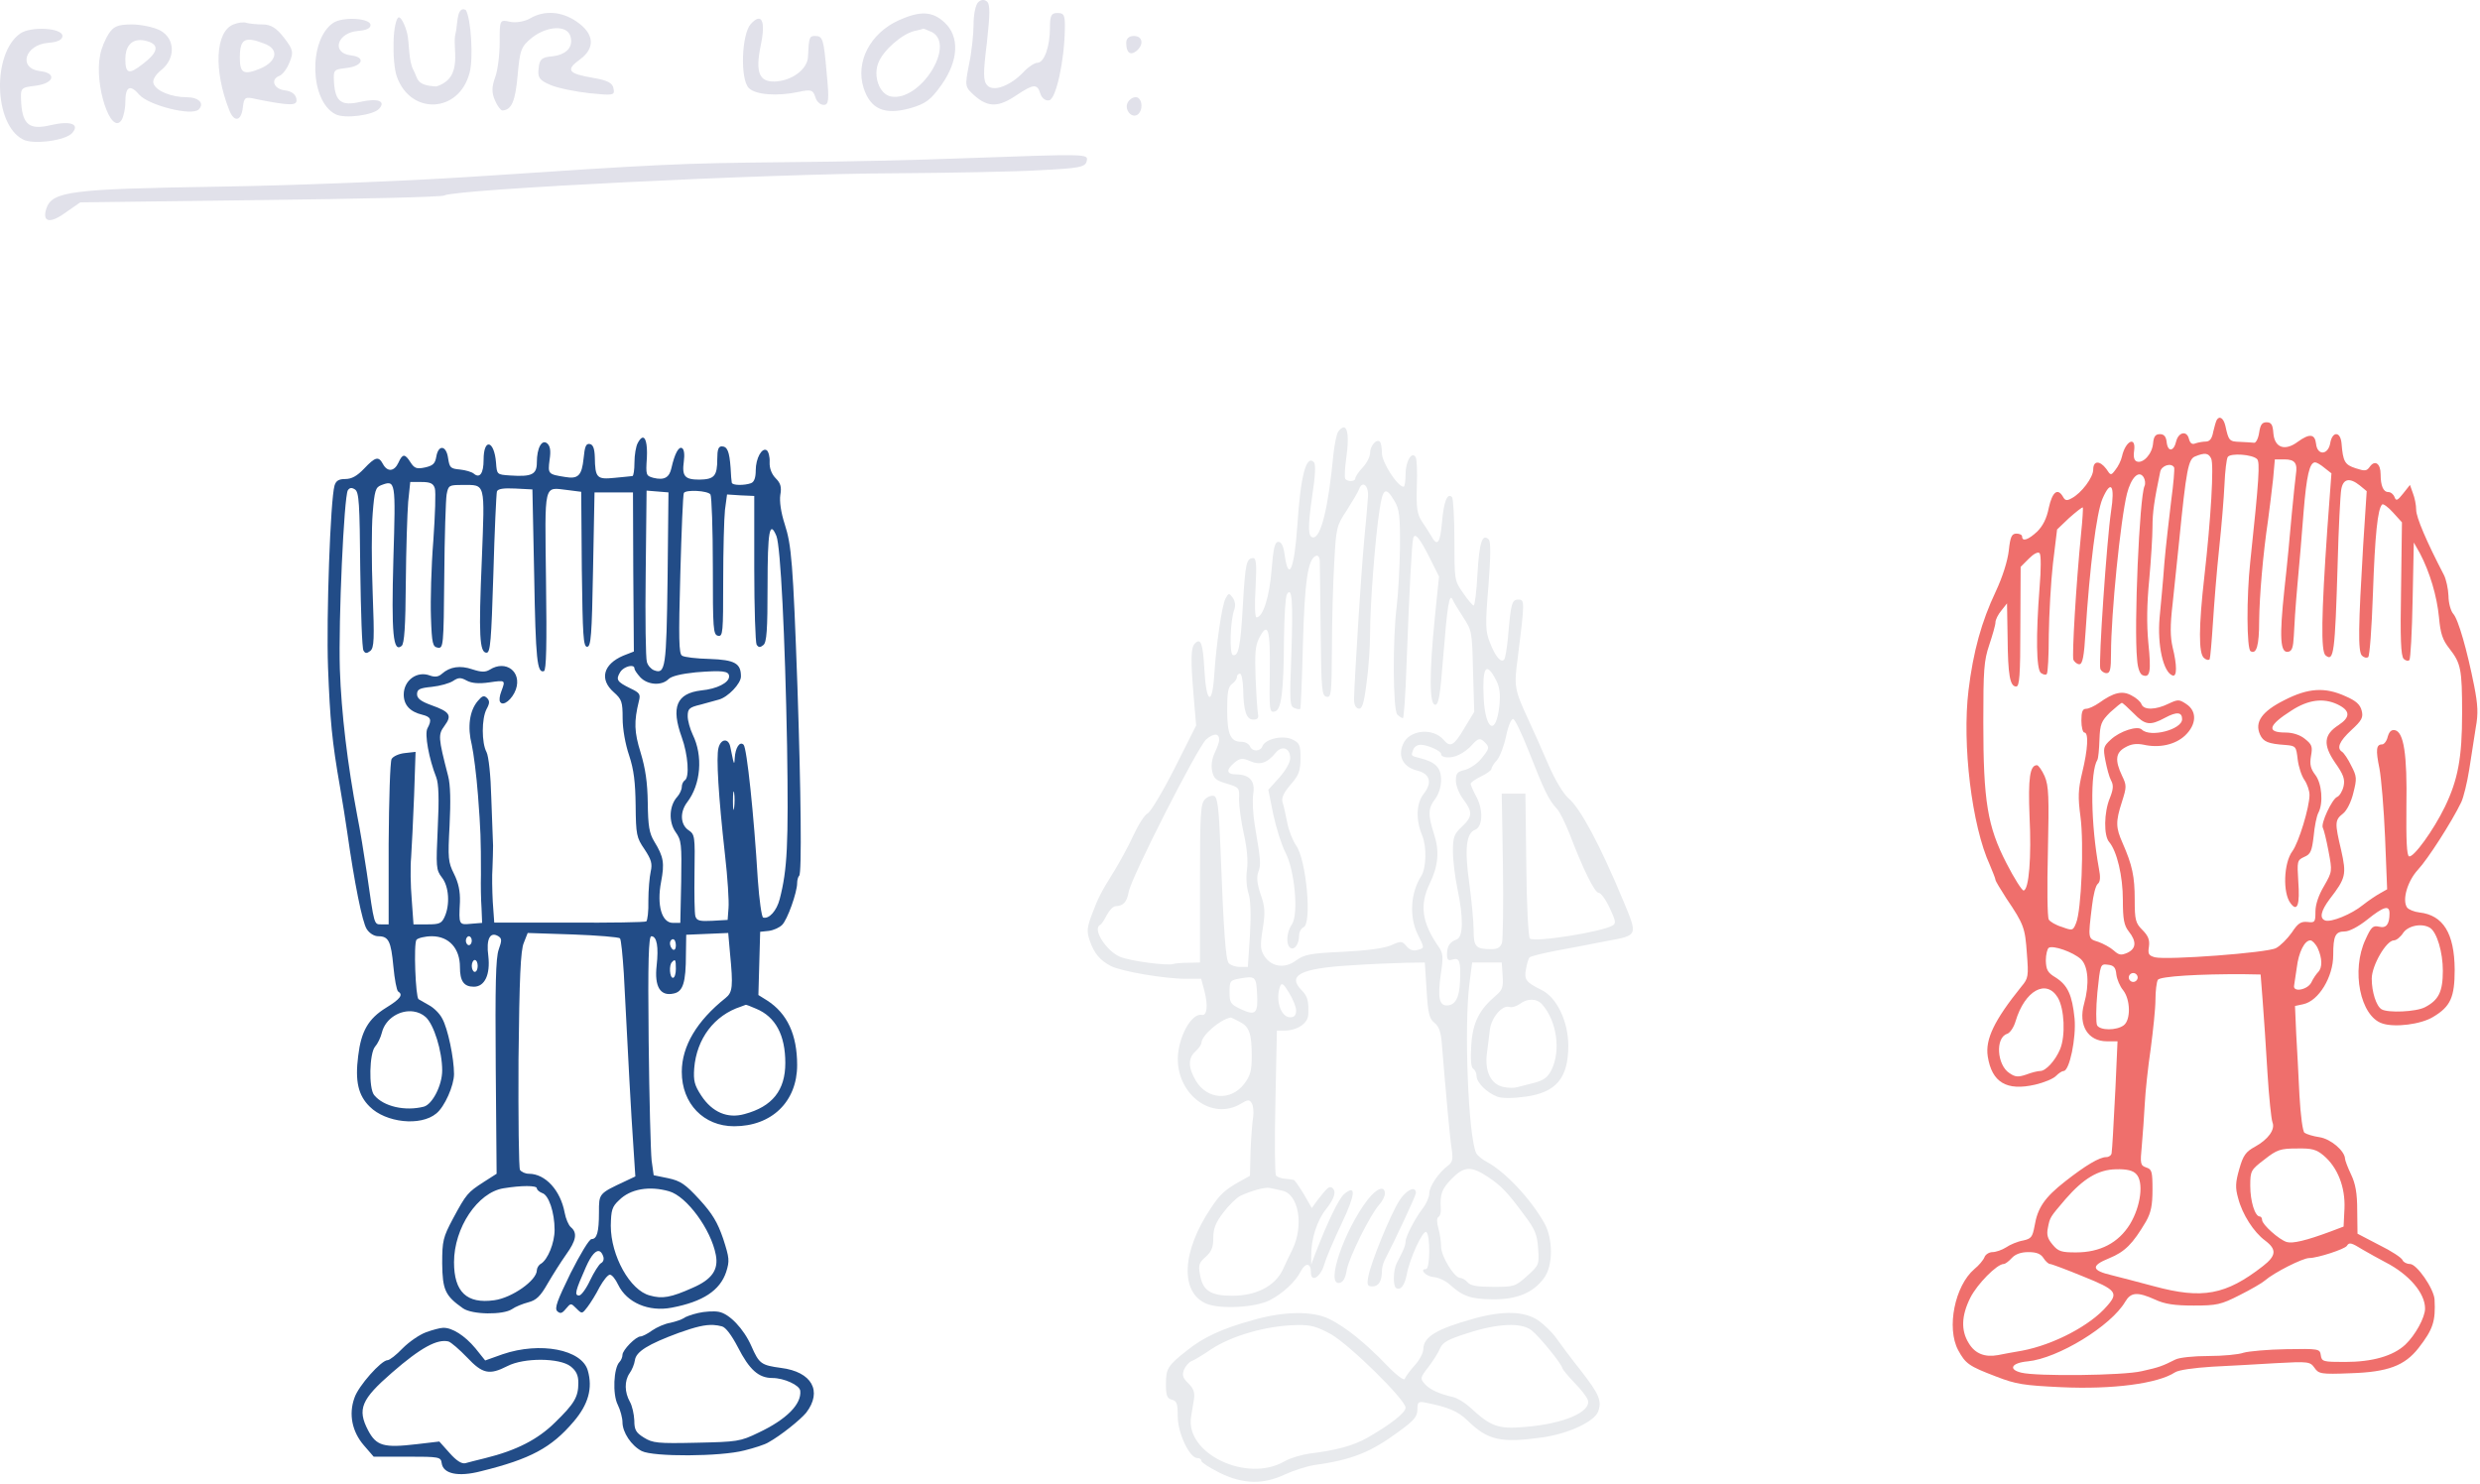 <svg width="969" height="580" xmlns="http://www.w3.org/2000/svg" xmlns:xlink="http://www.w3.org/1999/xlink" overflow="hidden"><defs><clipPath id="clip0"><rect x="141" y="80" width="969" height="580"/></clipPath></defs><g clip-path="url(#clip0)" transform="translate(-141 -80)"><path d="M102.154 377.931C101.806 377.351 101.228 375.263 100.765 373.291 100.302 370.623 99.376 369.463 97.871 369.463 96.713 369.463 94.861 369.115 93.819 368.767 92.545 368.187 91.735 368.767 91.272 370.507 90.462 373.871 87.22 373.175 86.294 369.579 85.368 365.519 83.053 365.287 82.59 369.115 82.358 371.435 81.548 372.363 79.927 372.363 78.191 372.363 77.496 371.435 77.265 368.767 76.917 364.59 73.329 360.762 70.898 361.69 69.856 362.038 69.509 363.546 69.856 365.867 70.666 371.783 66.499 369.811 65.109 363.662 64.762 362.038 63.605 359.718 62.563 358.442 60.826 356.122 60.711 356.122 58.974 358.79 56.427 362.154 53.88 362.038 53.88 358.558 53.88 355.426 49.25 349.277 45.43 347.305 43.578 346.261 42.883 346.377 42.073 347.885 39.989 351.481 37.905 349.857 36.516 343.593 35.706 339.417 34.201 336.516 32.001 334.312 28.528 331.064 26.097 330.252 26.097 332.34 26.097 333.036 25.055 333.5 23.898 333.5 22.046 333.5 21.467 332.34 20.888 326.888 20.425 322.827 18.457 316.563 15.794 310.879 10.238 299.162 6.996 287.445 5.144 272.248 2.597 251.25 6.418 219.348 13.479 204.035 14.637 201.251 15.679 198.698 15.679 198.234 15.679 197.77 17.647 194.522 19.962 190.926 26.792 180.833 27.255 179.441 27.949 169.464 28.644 160.648 28.528 159.72 25.866 156.587 15.216 143.362 11.627 135.938 12.669 129.209 14.29 119.001 20.078 115.636 31.191 118.189 34.664 119.001 38.368 120.509 39.41 121.669 40.452 122.713 41.725 123.525 42.304 123.525 44.619 123.525 47.282 136.518 46.587 144.059 45.661 153.223 43.925 157.051 39.178 160.068 36.053 161.924 35.474 163.084 35.358 166.68 35.358 169 35.937 171.32 36.516 171.669 38.252 172.712 45.893 170.044 49.018 167.26 51.913 164.592 52.491 157.515 50.292 149.743 47.977 141.39 51.797 135.126 59.206 135.126L63.373 135.126 62.563 116.912C61.637 99.279 61.405 94.523 61.058 91.391 60.942 90.579 60.016 89.882 58.974 89.882 56.312 89.882 50.871 86.634 42.883 80.37 34.895 74.105 32.117 70.045 30.959 62.968 30.149 58.676 29.686 57.98 26.445 57.284 24.361 56.936 21.351 55.66 19.846 54.616 18.225 53.572 15.794 52.76 14.521 52.76 13.248 52.76 11.743 51.832 11.395 50.788 10.932 49.628 9.196 47.539 7.459 46.147-0.181 39.651-3.538 23.178 1.092 14.477 3.986 9.141 5.26 8.213 15.91 4.152 23.666 1.136 26.676 0.672 41.378-0.024 61.405-0.952 79.117 1.368 85.831 5.776 87.22 6.705 93.124 7.517 100.302 7.981 106.9 8.329 118.245 8.909 125.422 9.373 138.04 10.069 138.619 9.953 140.356 7.517 141.976 5.196 142.787 4.964 154.479 5.428 168.949 5.892 175.548 8.329 180.989 15.289 186.661 22.598 187.703 25.73 187.24 34.315 186.893 38.607 180.294 48.12 177.632 48.12 176.358 48.12 175.085 48.816 174.737 49.628 174.39 50.556 170.338 53.224 165.592 55.544L157.141 59.952 157.026 69.117C157.026 75.846 156.331 79.558 154.595 83.154 153.321 85.822 152.279 88.606 152.279 89.186 152.164 92.319 146.723 96.959 142.324 97.655 139.893 98.003 137.23 98.815 136.42 99.395 135.725 99.975 134.915 105.892 134.452 114.012 134.105 121.437 133.526 132.342 133.178 138.258L132.715 148.931 135.957 149.627C141.976 150.903 147.649 160.3 147.649 168.768 147.649 176.309 148.459 178.049 152.164 178.049 153.9 178.049 157.489 179.905 160.962 182.689 167.329 187.794 169.644 188.49 169.644 185.125 169.644 180.833 168.37 179.209 165.592 179.905 163.161 180.485 162.466 179.789 160.267 174.917 154.595 162.852 158.183 144.87 166.866 142.086 171.728 140.462 181.915 141.738 186.661 144.639 193.491 148.699 195.112 152.295 195.112 163.2 194.996 177.353 190.597 184.429 181.336 185.473 179.252 185.705 177.053 186.634 176.474 187.446 174.506 190.462 176.705 197.77 180.757 202.179 184.577 206.239 193.954 220.856 197.658 228.513 198.585 230.485 199.974 236.169 200.784 241.273 201.594 246.378 202.752 253.802 203.331 257.631 204.373 263.199 204.141 266.679 202.752 273.872 199.974 287.909 196.501 300.09 194.533 302.178 193.607 303.222 192.681 306.354 192.681 309.254 192.565 312.039 191.755 315.635 190.944 317.259 184.114 330.368 180.063 339.881 180.063 342.781 180.063 344.637 179.484 347.537 178.789 349.277L177.632 352.526 174.969 349.161C172.769 346.377 172.191 346.145 171.612 347.769 171.149 348.929 170.107 349.741 169.181 349.741 167.213 349.741 166.171 352.178 166.171 356.702 166.171 360.878 163.971 362.386 162.003 359.718 160.73 357.862 160.035 357.862 156.447 359.022 152.164 360.414 151.469 361.574 150.89 368.883 150.659 371.087 149.848 372.363 148.806 372.363 147.765 372.363 146.838 370.971 146.491 368.883 145.681 364.126 141.398 363.894 140.934 368.651 140.471 372.479 138.388 372.711 133.757 369.347 128.779 365.634 124.728 367.027 124.265 372.711 124.033 376.075 123.454 377.003 121.602 377.003 119.866 377.003 119.171 376.075 118.708 372.943 118.361 370.623 117.435 368.883 116.74 368.999 115.93 369.115 113.383 369.231 111.183 369.347 107.016 369.463 106.784 369.811 105.511 375.611 104.816 378.627 103.196 379.671 102.154 377.931ZM99.954 362.85C101.112 360.53 99.838 339.069 97.292 316.679 95.092 297.306 94.976 286.633 97.176 284.893 98.102 284.081 99.028 283.965 99.376 284.429 99.607 284.893 100.186 291.389 100.649 298.698 101.112 306.006 102.154 319.115 103.08 327.7 104.006 336.284 104.932 347.537 105.164 352.758 105.395 357.978 105.974 362.734 106.437 363.43 107.479 365.054 116.045 364.474 117.898 362.618 119.055 361.458 118.708 354.962 115.235 322.479 113.73 308.558 113.846 288.489 115.351 287.561 117.666 286.169 118.708 289.765 118.708 299.278 118.824 309.138 120.213 325.496 122.181 338.72 122.76 343.245 123.686 350.321 124.149 354.73L124.843 362.502 128.548 362.502C132.715 362.502 133.757 360.994 133.063 356.586 132.831 355.078 132.137 348.117 131.442 341.041 130.863 334.08 129.59 320.739 128.548 311.459 126.58 292.897 126.927 286.749 130.053 287.329 131.558 287.561 132.021 289.069 132.252 293.477 132.368 296.726 132.947 305.542 133.641 313.199 134.336 320.855 135.494 333.848 136.073 341.969 137.23 356.122 138.388 361.342 140.587 361.342 141.166 361.342 142.787 360.414 144.292 359.138L146.954 357.05 145.333 335.124C143.018 301.598 142.787 287.561 144.639 285.937 147.88 283.269 148.343 286.633 149.385 321.899 149.732 335.588 150.427 348.581 150.774 350.669 151.469 354.962 154.016 355.542 158.067 352.294L160.73 350.089 159.341 328.744C157.489 297.538 157.257 287.445 158.878 285.821 159.572 285.125 160.614 284.777 161.309 285.241 161.888 285.589 162.698 296.726 163.161 309.951 163.971 333.268 165.013 343.129 166.75 344.869 167.097 345.333 169.065 343.941 171.033 341.737L174.506 337.909 174.159 311.923C173.811 292.665 174.043 285.705 175.2 284.545 175.895 283.849 176.937 283.617 177.4 284.081 177.863 284.545 178.442 295.101 178.673 307.514L179.136 330.02 181.567 325.728C185.388 318.419 188.166 309.138 188.976 300.786 189.555 294.405 190.366 291.969 193.028 288.605 197.543 282.805 198.006 280.6 198.006 263.315 198.006 245.914 196.385 237.329 191.292 226.772 186.777 217.492 179.021 206.819 177.284 207.399 176.358 207.747 176.127 213.78 176.242 226.889 176.59 247.422 175.2 256.007 171.728 256.703 170.338 256.935 169.528 256.123 168.949 254.15 168.602 252.526 167.56 251.134 166.75 251.134 164.434 251.134 164.203 249.046 165.708 241.738 166.402 238.141 167.444 225.96 167.907 214.824L168.718 194.522 166.055 193.014C164.55 192.202 161.425 190.114 159.225 188.374 154.826 184.777 146.838 181.529 144.523 182.341 142.208 183.153 142.787 186.053 146.26 190.694 152.627 198.93 152.858 200.322 150.774 209.719 148.228 220.508 148.228 221.552 151.469 224.104 152.974 225.264 154.71 228.745 155.521 232.225 156.91 237.677 156.91 238.605 154.71 242.782 153.437 245.45 151.816 247.77 151.122 248.234 148.922 249.626 149.964 252.294 154.71 256.703 158.878 260.531 159.457 261.691 158.762 264.359 158.183 266.679 156.563 268.187 152.511 269.928 144.407 273.64 137.809 273.176 128.548 268.419 119.75 264.011 116.856 259.835 119.055 254.962 120.329 252.178 122.181 251.366 129.127 250.902 133.063 250.554 133.178 250.322 133.757 245.334 134.105 242.434 135.262 238.837 136.42 237.213 137.462 235.705 138.388 233.037 138.388 231.413 138.388 226.656 134.22 212.851 131.673 209.371 128.316 204.847 127.853 193.13 130.979 189.07 133.641 185.473 134.683 188.49 133.989 197.77 133.526 205.427 133.526 205.891 136.304 207.167 138.851 208.211 139.314 209.487 140.008 215.288 140.356 219.116 141.166 223.176 141.861 224.452 143.829 228.165 143.25 235.937 140.587 239.301 138.851 241.621 138.388 243.246 138.966 246.61 139.661 250.322 139.314 251.134 136.536 253.338 134.683 254.847 131.789 255.775 129.011 255.775 121.486 255.775 122.181 258.559 131.326 264.359 137.925 268.651 143.829 269.348 149.269 266.795 154.363 264.359 154.479 261.807 149.732 258.675 143.944 254.962 143.597 251.018 148.343 244.058 151.7 239.301 152.279 237.561 151.7 234.777 151.237 232.805 150.08 230.949 149.154 230.601 147.186 229.789 142.671 220.16 143.597 218.536 143.944 217.956 144.986 213.896 145.797 209.487 147.301 201.483 147.301 201.483 144.06 195.798 141.976 192.318 140.703 188.606 140.703 185.821 140.703 181.645 140.471 181.413 137.577 181.761 135.031 181.993 133.873 181.297 131.442 177.585 129.706 175.149 126.927 172.365 125.306 171.552 121.949 169.696 82.706 166.796 77.959 167.956 75.528 168.652 75.181 169.232 75.644 172.132 75.991 174.685 75.412 176.309 73.097 178.629 70.435 181.297 70.087 182.457 70.087 190.462 70.087 199.51 69.161 203.919 65.341 212.619 62.678 218.652 62.563 220.856 65.109 228.745 66.962 234.545 66.962 235.125 65.109 238.953 62.331 244.87 62.563 247.886 66.383 249.974 68.582 251.25 70.666 251.598 73.56 251.018 79.696 249.626 85.947 251.018 89.767 254.614 94.282 258.907 94.513 264.127 90.23 266.911 87.452 268.768 86.989 268.768 83.284 267.027 78.307 264.591 73.676 264.475 72.75 266.795 72.403 267.84 70.666 269.348 68.814 270.276 65.225 272.248 61.868 271.436 56.196 267.375 54.343 266.099 52.144 265.055 51.102 265.055 49.713 265.055 49.25 263.895 49.25 260.415 49.25 257.863 49.829 255.775 50.408 255.775 52.144 255.775 51.797 249.278 49.597 240.229 47.977 233.501 47.861 230.601 48.903 222.828 50.292 212.271 49.25 186.17 47.166 181.297 46.009 178.397 45.777 178.281 41.725 179.789 39.294 180.485 36.979 181.877 36.516 182.689 35.937 183.617 35.821 195.566 36.169 209.255 36.632 230.717 36.516 234.893 34.895 238.721 33.853 241.041 32.464 243.014 31.885 243.014 29.107 243.014 28.413 237.909 28.991 223.06 29.802 207.167 28.76 194.29 26.676 194.058 26.097 193.942 22.972 198.814 19.962 204.731 12.553 219.116 10.932 228.861 10.932 259.835 10.932 280.136 11.164 283.849 13.248 289.997 14.521 293.825 15.679 297.77 15.679 298.814 15.679 299.858 16.721 301.946 17.994 303.454L20.193 306.238 20.425 292.897C20.541 278.164 21.351 273.756 23.782 273.756 25.055 273.756 25.403 277.932 25.403 297.074L25.518 320.507 28.76 323.755C30.612 325.612 32.348 326.54 32.927 325.844 33.506 325.264 33.506 319.347 32.927 312.619 31.422 293.361 31.654 280.6 33.39 279.092 34.316 278.396 35.358 278.164 35.706 278.628 36.169 278.976 36.516 285.937 36.516 293.941 36.632 301.946 37.326 314.591 38.137 321.783L39.757 335.124 44.504 339.649C47.282 342.085 49.597 343.941 49.829 343.709 49.944 343.593 49.713 338.953 49.134 333.5 47.166 313.547 45.545 285.937 46.124 284.197 46.587 283.269 47.629 282.457 48.44 282.457 49.713 282.457 50.292 285.473 50.871 294.985 52.491 320.507 55.154 341.621 57.469 347.073 60.826 354.846 62.447 352.41 60.826 342.085 59.206 331.18 55.849 282.689 56.659 280.6 57.006 279.788 58.048 278.976 59.09 278.976 60.479 278.976 60.826 280.484 60.826 286.633 60.826 302.062 64.531 338.953 67.078 349.161 68.698 355.426 71.708 358.442 73.56 355.542 74.139 354.614 74.371 352.99 73.908 352.061 71.94 347.653 69.74 297.074 71.013 284.429 71.245 280.832 72.171 278.512 73.213 278.164 76.107 277.004 76.57 279.672 75.412 290.809 74.718 298.234 74.834 306.006 75.76 315.519 76.454 323.175 77.033 332.456 77.033 336.052 77.033 341.853 77.728 346.493 80.043 357.63 80.506 360.066 84.326 361.342 85.484 359.37 85.715 358.79 85.252 352.99 84.326 346.261 83.516 339.533 82.242 328.628 81.664 321.899 81.201 315.171 80.275 305.658 79.811 300.67 78.885 289.997 81.201 279.324 84.905 278.048 86.641 277.468 86.641 282.108 84.905 289.069 83.979 293.129 83.863 297.306 84.905 306.122 85.6 312.619 86.757 323.639 87.452 330.6 90.23 358.558 91.04 362.618 93.703 363.662 97.407 365.171 98.912 365.054 99.954 362.85ZM69.624 263.315C74.139 258.675 75.991 258.327 82.011 261.575 86.526 264.011 88.609 263.779 88.609 260.995 88.609 256.935 76.107 253.686 72.866 256.935 71.245 258.559 64.299 256.355 60.711 252.99 57.816 250.322 57.701 249.742 58.627 244.87 59.206 241.854 60.132 238.373 60.826 237.097 61.868 235.241 61.752 233.617 60.363 230.137 58.048 224.568 57.932 215.404 60.132 212.967 63.142 209.371 65.457 199.742 65.457 190.346 65.457 182.805 65.92 180.369 67.772 178.049 70.898 174.105 70.666 171.32 67.193 169.696 64.762 168.652 63.952 168.768 61.868 170.624 60.595 171.784 57.816 173.293 55.849 173.989 51.797 175.265 51.797 174.917 53.417 188.142 53.88 192.202 54.807 195.914 55.617 196.61 56.659 197.422 56.775 199.279 56.08 202.759 52.954 219.812 52.607 240.461 55.501 245.102 55.849 245.682 56.196 249.162 56.312 252.99 56.543 259.139 57.006 260.183 60.479 263.663 62.678 265.635 64.762 267.375 65.109 267.375 65.341 267.375 67.425 265.519 69.624 263.315ZM185.503 179.441C188.166 177.701 190.481 169.928 190.481 162.736 190.481 154.499 188.861 151.251 183.535 148.467 180.063 146.611 168.949 146.147 166.518 147.655 164.434 148.931 162.698 154.499 162.698 159.604 162.698 164.708 168.37 174.569 171.38 174.569 172.306 174.569 173.927 175.845 174.969 177.469 176.937 180.369 182.378 181.413 185.503 179.441ZM141.629 171.436C143.365 167.608 143.481 163.896 141.745 162.156 141.05 161.46 139.777 159.604 139.082 158.095 137.577 155.195 131.789 154.151 132.368 156.935 132.484 157.863 132.947 160.996 133.41 163.896 134.105 169.812 136.42 174.569 138.735 174.569 139.43 174.569 140.819 173.177 141.629 171.436ZM62.91 161.228C63.142 159.372 64.299 156.587 65.573 155.079 68.467 151.367 68.582 143.478 65.804 141.39 63.026 139.302 56.543 139.302 55.385 141.39 54.922 142.318 54.922 148.119 55.501 154.267 56.659 165.288 56.659 165.404 59.553 165.056 61.868 164.824 62.678 164.012 62.91 161.228ZM71.245 160.068C71.245 159.14 70.435 158.328 69.509 158.328 68.582 158.328 67.772 159.14 67.772 160.068 67.772 160.996 68.582 161.808 69.509 161.808 70.435 161.808 71.245 160.996 71.245 160.068ZM120.097 150.787C120.56 145.102 121.371 132.574 121.949 122.945 122.528 113.432 123.454 104.616 123.917 103.456 125.075 100.671 122.181 96.727 117.087 93.943 113.499 91.971 112.457 90.579 110.952 85.242 109.447 80.022 109.331 77.934 110.489 73.873 112.109 67.493 116.624 60.532 121.023 57.284 125.654 53.804 125.422 51.368 120.213 47.307 105.627 35.939 96.481 34.315 77.612 39.419 71.245 41.159 63.836 43.015 61.174 43.711 53.186 45.567 52.839 47.423 60.016 50.324 66.267 52.876 69.277 55.892 74.486 64.709 76.454 68.189 77.033 71.089 77.033 77.122 77.033 84.198 76.802 85.126 74.602 85.822 72.287 86.634 72.171 87.214 72.866 94.407 73.213 98.583 73.792 106.008 74.023 110.764 74.255 115.52 75.297 125.265 76.339 132.226 77.265 139.302 78.191 147.887 78.191 151.367 78.191 154.847 78.654 158.328 79.117 159.14 79.927 160.532 95.555 161.46 112.92 161.344L119.287 161.228 120.097 150.787ZM39.989 152.295C42.651 147.887 43.114 137.214 40.915 131.994 39.063 127.585 35.358 123.525 33.159 123.525 32.233 123.525 29.802 122.945 27.718 122.133 24.592 121.089 23.435 121.089 21.119 122.713 16.257 125.845 15.563 136.518 20.193 138.026 21.351 138.374 22.856 140.578 23.55 143.014 27.139 154.963 35.474 159.604 39.989 152.295ZM143.944 90.463C149.385 85.822 152.395 78.166 152.048 69.813L151.7 62.737 146.491 60.764C137.114 57.284 131.789 56.008 129.474 56.704 126.464 57.632 119.866 63.549 119.866 65.289 119.866 66.101 119.403 66.681 118.939 66.681 117.087 66.681 115.235 72.597 115.235 78.63 115.235 84.546 115.467 84.894 120.792 88.954 125.654 92.783 127.043 93.247 133.41 93.247 139.314 93.363 141.05 92.899 143.944 90.463ZM70.666 83.27C73.676 80.254 72.518 70.741 68.235 63.665 63.72 56.356 56.543 52.644 47.166 52.644 41.494 52.644 40.22 52.992 38.021 55.66 36.053 57.98 35.59 59.488 36.169 62.273 36.979 66.449 36.979 66.333 42.999 73.409 50.06 81.53 55.849 85.01 62.794 85.126 66.962 85.242 69.393 84.662 70.666 83.27ZM159.225 53.688C161.425 52.412 165.361 50.208 168.023 48.816 177.284 44.059 183.535 36.751 183.535 30.718 183.535 27.238 179.715 20.277 175.779 16.565 171.033 12.157 162.93 9.837 152.279 9.837 143.713 9.837 143.134 9.953 142.787 12.505 142.439 14.941 142.092 15.057 129.242 14.825 122.065 14.709 114.54 14.013 112.573 13.433 110.72 12.737 104.469 12.157 98.797 12.157 93.24 12.157 87.452 11.577 85.947 10.765 80.853 8.213 79.696 7.749 72.866 6.24 65.688 4.5 31.654 4.152 25.75 5.66 20.541 6.937 21.93 9.489 28.297 10.069 40.105 11.229 60.826 23.874 66.383 33.386 68.582 37.099 71.129 37.331 78.075 34.199 81.779 32.458 85.6 31.878 93.124 31.878 102.154 31.878 103.774 32.226 111.068 35.939 115.467 38.143 119.866 40.695 120.907 41.623 124.496 44.755 135.725 50.44 138.272 50.44 141.513 50.44 152.164 53.92 152.974 55.196 153.9 56.704 154.71 56.472 159.225 53.688ZM34.432 50.44C35.242 49.164 36.4 48.12 36.979 48.12 37.558 48.12 43.462 45.915 49.944 43.247 62.91 38.027 63.836 36.867 59.321 31.762 52.839 24.106 38.368 16.565 26.097 14.245 22.624 13.665 18.341 12.853 16.605 12.505 11.511 11.577 7.691 13.085 5.26 17.145 2.134 22.134 2.366 27.934 5.839 34.895 8.501 40.231 16.257 48.12 18.92 48.12 19.499 48.12 20.888 49.164 22.046 50.44 23.435 51.948 25.634 52.76 28.528 52.76 31.77 52.76 33.39 52.064 34.432 50.44Z" fill="#EF6F6C" fill-rule="evenodd" transform="matrix(1 0 0 -1 905 622)"/><path d="M81.766 61.265C69.744 61.033 56.219 57.098 48.011 51.658 45.006 49.575 41.538 47.491 40.498 47.144 39.457 46.681 38.186 45.176 37.608 43.787 36.798 41.703 37.145 40.546 39.342 38.463 41.307 36.495 41.885 34.99 41.538 32.444 41.191 30.476 40.729 27.351 40.382 25.383 38.07 11.03 62.23-0.544 76.91 8.021 79.107 9.294 83.499 10.567 86.621 11.03 97.14 12.304 103.845 14.156 109.162 17.165 118.294 22.374 124.19 27.004 124.19 28.971 124.19 32.096 102.342 53.51 95.059 57.677 89.511 60.686 87.199 61.381 81.766 61.265ZM163.955 61.265C159.707 61.091 154.476 60.05 148.581 58.14 140.836 55.709 138.755 54.552 137.714 52.237 137.021 50.5 134.94 47.26 133.091 44.829 129.854 40.662 129.854 40.315 131.703 38.231 133.669 36.032 137.483 34.296 142.685 33.138 144.303 32.791 147.193 31.055 149.274 29.203 157.482 21.564 160.371 20.522 170.775 21.448 185.918 22.605 196.9 27.351 195.397 31.981 195.051 33.138 192.623 36.263 190.08 38.81 187.652 41.356 185.572 43.903 185.456 44.366 185.456 45.755 176.439 56.867 173.434 59.182 171.469 60.744 168.203 61.439 163.955 61.265ZM165.703 65.982C169.85 65.866 173.261 64.911 175.977 63.117 178.289 61.496 181.526 58.371 183.144 56.056 184.762 53.741 188.924 48.185 192.507 43.671 199.906 34.18 200.946 31.634 199.443 27.467 197.94 23.531 187.999 18.901 177.942 17.397 161.412 15.082 156.441 16.123 148.349 23.994 144.535 27.698 140.72 29.203 132.05 30.939 129.16 31.518 128.814 31.171 128.814 28.277 128.814 25.499 127.542 23.994 121.647 19.712 110.549 11.493 103.267 8.6 88.355 6.516 85.465 6.053 80.494 4.433 77.142 2.928 68.588-1.123 60.843-1.007 51.595 3.507 47.665 5.475 44.428 7.558 44.428 8.137 44.428 8.831 43.734 9.294 42.81 9.294 39.804 9.294 35.18 19.017 35.18 25.499 35.18 30.476 34.833 31.634 32.868 32.096 31.019 32.559 30.556 33.717 30.556 38.115 30.556 44.25 31.25 45.407 38.764 51.311 45.237 56.519 52.52 59.876 64.657 63.233 76.91 66.705 88.008 66.821 94.481 63.58 100.955 60.339 108.237 54.436 116.56 45.871 120.259 41.935 123.612 39.389 123.843 40.199 124.074 40.893 125.808 43.324 127.658 45.407 129.623 47.491 131.125 50.385 131.125 51.774 131.125 56.635 136.327 59.76 151.008 63.812 156.672 65.374 161.556 66.097 165.703 65.982ZM127.593 114.262C127.994 114.065 128.232 113.595 128.232 112.814 128.232 111.888 120.025 94.294 115.979 86.539 115.401 85.382 114.938 83.53 114.938 82.257 114.938 78.437 113.667 76.353 111.239 76.353 109.274 76.353 109.043 76.932 109.621 80.173 110.661 85.729 118.06 103.901 121.643 109.689 123.724 112.987 126.39 114.854 127.593 114.262ZM114.098 114.376C115.326 114.81 116.107 114.26 116.107 112.582 116.107 111.54 115.066 109.572 113.91 108.299 110.442 104.479 102.119 87.812 101.195 82.719 100.732 79.709 99.808 77.973 98.42 77.741 92.756 76.584 100.154 98.229 109.402 110.267 111.194 112.524 112.87 113.942 114.098 114.376ZM71.023 114.84C69.058 115.187 63.741 113.682 59.58 111.715 58.077 110.904 55.071 108.011 52.991 105.233 49.985 101.297 49.06 98.982 49.06 95.278 49.06 91.574 48.367 89.954 46.055 87.871 43.512 85.671 43.165 84.63 43.858 81.041 44.899 74.675 48.02 72.708 56.458 72.708 65.822 72.708 72.989 76.412 76.11 82.662 77.266 85.208 79 88.797 79.924 90.648 84.548 100.14 82.468 112.525 75.879 113.798 74.145 114.261 71.948 114.608 71.023 114.84ZM148.56 122.248C146.45 122.103 144.543 120.801 142.116 118.312 138.301 114.377 137.607 112.409 137.954 106.622 138.07 105.349 137.723 103.844 137.029 103.496 136.336 103.034 136.336 101.413 137.029 98.982 137.607 97.015 138.07 93.774 138.07 91.922 138.07 88.102 143.272 79.653 145.584 79.653 146.393 79.653 147.664 78.842 148.473 77.916 149.514 76.643 152.288 76.18 158.415 76.18 166.622 76.18 167.085 76.296 171.708 80.463 176.332 84.63 176.448 84.861 175.986 91.227 175.639 96.552 174.714 98.751 170.784 103.96 163.963 113.219 161.652 115.65 156.218 119.238 152.982 121.38 150.67 122.392 148.56 122.248ZM55.765 181.395C51.603 180.585 44.552 174.45 44.436 171.556 44.436 170.862 43.396 169.357 42.124 168.2 39.119 165.537 39.234 161.833 42.24 156.741 46.633 149.333 55.996 148.638 61.198 155.583 63.51 158.592 64.088 160.676 64.088 166.116 64.088 175.26 63.163 177.807 59.348 179.774 57.614 180.7 55.996 181.511 55.765 181.395ZM173.558 188.383C171.997 188.427 170.321 187.877 168.818 186.719 167.547 185.793 165.697 185.214 164.657 185.562 161.998 186.372 157.721 181.395 157.143 176.765 156.912 174.566 156.334 170.399 155.987 167.505 155.062 160.445 157.49 155.352 162.345 154.31 164.195 153.847 166.738 153.847 167.778 154.194 168.934 154.426 172.055 155.352 174.598 155.93 178.413 156.972 179.8 158.13 181.303 161.139 184.886 168.663 183.268 180.006 177.604 186.488 176.563 187.703 175.118 188.34 173.558 188.383ZM76.356 194.257C75.821 194.648 75.474 194.417 75.185 193.664 73.22 188.34 75.416 181.511 79.115 181.511 80.734 181.511 81.427 182.321 81.427 184.173 81.427 185.562 80.156 188.687 78.653 191.118 77.612 192.854 76.89 193.867 76.356 194.257ZM62.999 197.135C62.115 197.115 60.967 196.934 59.464 196.673 55.649 195.979 55.418 195.747 55.418 191.349 55.418 187.182 55.765 186.604 59.926 184.636 65.591 181.974 66.631 183.015 66.168 190.77 65.908 195.805 65.648 197.194 62.999 197.135ZM152.895 290.14C152.173 289.995 151.363 289.272 150.092 287.883 148.936 286.494 146.624 284.758 145.006 284.063 142.116 282.558 138.07 282.79 138.07 284.41 138.07 285.568 132.752 287.999 130.093 287.999 128.822 287.999 127.55 287.188 127.204 286.147 126.279 283.6 126.163 283.716 129.747 282.79 135.873 281.285 138.07 279.086 138.07 274.225 138.07 271.562 137.145 268.669 135.758 266.817 132.983 263.229 132.868 260.682 135.295 253.158 137.492 246.445 137.029 240.774 133.561 233.597 129.631 225.379 130.556 218.55 137.029 209.174 138.879 206.628 138.994 205.123 137.954 198.294 136.683 189.266 137.376 186.14 140.266 186.14 143.618 186.14 145.237 189.15 145.468 195.632 145.815 203.503 145.237 204.892 142.578 204.081 140.844 203.503 140.382 203.966 140.382 206.049 140.382 209.29 141.422 210.911 144.196 211.952 146.739 212.878 146.855 220.518 144.428 231.861 143.503 236.375 142.694 242.857 142.694 246.329 142.694 251.885 143.156 253.158 146.161 255.936 150.439 259.988 150.439 261.724 146.739 266.701 145.121 268.784 143.85 272.025 143.85 273.993 143.85 276.887 144.428 277.466 147.317 278.16 149.167 278.623 152.057 280.475 153.675 282.443 156.912 286.378 157.143 286.957 155.178 288.925 154.253 289.851 153.618 290.285 152.895 290.14ZM49.956 291.963C49.06 291.992 47.789 291.355 46.286 290.082 42.934 287.073 17.04 236.259 15.999 230.472 15.306 226.536 13.919 225.032 10.913 224.916 9.988 224.916 8.486 223.411 7.445 221.444 6.521 219.592 5.365 217.855 4.902 217.624 1.666 216.119 7.214 207.438 12.647 205.123 16.462 203.503 31.374 201.535 33.455 202.345 34.148 202.577 36.691 202.808 39.234 202.808L43.858 202.924 43.858 233.829C43.858 261.145 44.09 264.965 45.824 266.701 46.864 267.743 48.482 268.322 49.407 267.974 50.679 267.511 51.257 263.344 51.835 248.413 53.106 214.73 53.915 204.081 55.071 202.692 55.765 201.882 57.73 201.188 59.464 201.188L62.585 201.188 63.394 213.688C63.857 222.022 63.626 227.578 62.816 230.009 62.123 232.092 61.776 236.144 62.238 239.153 62.701 242.625 62.238 247.834 60.967 253.274 59.926 258.02 59.117 264.039 59.117 266.585 59.348 271.215 59.233 271.331 54.262 272.836 50.101 273.993 49.176 274.919 48.598 277.813 48.136 280.012 48.598 282.674 49.638 284.873 50.563 286.841 51.372 289.04 51.372 289.851 51.372 291.24 50.852 291.934 49.956 291.963ZM166.275 298.069C165.582 298.3 164.31 295.522 163.501 291.471 162.692 287.651 161.073 283.369 159.918 281.98 158.646 280.706 157.721 279.086 157.721 278.507 157.721 278.044 155.872 276.655 153.675 275.614 151.479 274.572 149.629 273.299 149.629 272.72 149.629 272.257 150.67 269.826 152.057 267.28 154.6 262.187 154.253 255.936 151.363 254.779 147.895 253.506 147.202 247.255 149.051 234.176 149.976 227.231 150.785 218.897 150.785 215.541 150.785 209.059 151.595 208.133 157.721 208.133 160.149 208.133 161.305 208.827 161.883 210.679 162.229 212.068 162.461 225.726 162.229 241.121L161.767 268.9 166.391 268.9 171.015 268.9 171.362 241.121C171.477 225.842 172.171 212.878 172.749 212.299 174.367 210.679 200.954 214.846 205.116 217.392 206.503 218.203 206.272 219.244 203.96 224.221 202.457 227.462 200.492 230.125 199.683 230.125 198.064 230.125 193.441 239.616 188.239 253.274 186.62 257.325 184.54 261.608 183.499 262.766 179.916 266.701 178.528 269.71 172.055 286.147 169.512 292.513 166.969 297.837 166.275 298.069ZM155.453 317.167C154.658 316.01 154.427 312.364 154.716 306.171 155.409 293.439 159.571 291.355 160.842 303.277 161.305 307.792 160.958 310.569 159.571 313.232 157.606 316.993 156.247 318.324 155.453 317.167ZM107.16 389.522C106.758 389.285 106.367 388.757 106.049 387.889 105.587 386.732 103.391 383.028 101.194 379.555 97.264 373.652 97.033 372.842 96.339 359.299 95.877 351.66 95.415 336.497 95.415 325.848 95.299 307.907 95.183 306.402 93.334 306.75 91.484 307.097 91.253 309.296 91.022 331.983 90.906 345.641 90.675 358.142 90.675 359.531 90.675 361.151 90.097 362.077 89.288 361.846 86.051 360.804 84.78 352.123 84.086 327.469 83.739 313.695 83.277 302.236 83.046 302.004 82.814 301.773 81.774 301.888 80.734 302.351 78.884 303.046 78.884 305.014 79.578 323.765 80.271 344.136 79.809 350.039 77.844 346.798 77.266 345.988 76.803 338.233 76.688 329.668 76.572 308.254 75.647 301.425 72.989 300.962 71.023 300.499 70.908 301.657 71.139 316.472 71.37 333.372 70.446 336.381 66.978 329.668 65.475 326.774 65.244 323.533 65.591 314.273 65.822 307.792 66.284 301.425 66.515 300.152 66.862 298.416 66.4 297.837 64.666 297.837 62.007 297.837 60.851 301.194 60.736 309.759 60.62 313 60.158 315.778 59.464 315.778 58.886 315.778 58.308 315.199 58.308 314.505 58.308 313.695 57.499 312.537 56.343 311.727 54.84 310.569 54.493 308.37 54.493 301.541 54.493 292.05 55.765 289.156 60.042 289.156 61.545 289.156 62.932 288.346 63.394 287.42 64.204 285.221 67.44 285.221 68.249 287.42 69.405 290.313 76.225 291.818 79.924 290.082 82.814 288.693 83.161 287.883 83.161 282.558 83.046 277.581 82.468 276.077 79.231 272.373 76.572 269.247 75.647 267.28 76.11 265.544 76.572 264.27 77.381 260.566 77.959 257.557 78.537 254.432 80.156 250.496 81.427 248.644 85.473 242.973 87.669 217.971 84.317 216.698 83.392 216.235 82.583 214.846 82.583 213.457 82.583 210.216 80.849 207.67 79.231 208.596 77.381 209.753 77.612 214.73 79.809 217.855 82.468 222.022 80.849 239.037 77.266 245.866 75.763 248.76 73.682 255.358 72.526 260.682L70.561 270.405 74.838 275.151C77.381 278.044 79.115 281.054 79.115 282.79 79.115 286.725 75.879 287.883 73.451 284.873 70.099 280.822 67.325 279.896 63.394 281.632 60.389 282.906 59.58 282.79 57.383 281.054 53.915 278.16 54.147 276.424 58.077 276.424 63.279 276.308 65.475 273.877 64.666 268.784 64.319 266.238 64.55 260.914 65.244 256.747 67.556 243.088 67.787 241.121 66.631 238.227 65.937 236.259 66.168 233.713 67.556 229.546 69.29 224.684 69.405 222.485 68.365 216.003 67.325 209.406 67.44 207.901 69.058 205.355 71.833 201.188 77.035 200.377 81.427 203.734 84.664 206.049 86.86 206.512 99.692 207.091 108.939 207.554 115.875 208.48 118.534 209.637 122.348 211.373 122.811 211.373 124.545 209.29 125.701 207.901 127.204 207.322 128.706 207.785 131.712 208.596 131.712 208.364 128.822 214.151 125.585 220.981 126.163 230.24 130.325 236.722 132.29 239.847 132.521 248.181 130.671 252.58 128.128 258.714 128.36 265.08 131.25 268.784 134.717 273.183 133.793 276.655 128.706 277.929 123.389 279.202 121.077 283.369 123.158 288.114 125.47 293.902 134.949 294.828 139.11 289.851 141.653 286.841 143.156 287.651 147.086 294.365L151.017 300.847 150.554 316.704C150.207 332.098 150.092 332.677 146.739 337.77 144.89 340.664 142.925 343.789 142.578 344.715 141.306 347.493 140.497 342.4 138.879 322.144 137.723 307.213 137.145 303.624 135.758 303.624 133.446 303.624 133.446 316.125 135.642 337.886L137.261 353.743 133.908 360.457C129.862 368.559 127.897 371.105 127.204 368.791 126.626 367.054 125.701 348.766 124.545 319.019 124.198 307.676 123.504 298.416 123.158 298.416 122.695 298.416 121.771 298.995 120.961 299.805 119.228 301.541 119.112 329.668 120.73 342.053 121.308 346.683 121.886 356.984 122.002 364.855 122.117 377.124 121.771 380.018 119.921 383.143 116.453 389.047 115.297 388.352 114.026 379.787 112.292 368.675 110.327 342.4 110.327 331.52 110.327 326.543 109.749 317.746 108.939 312.074 107.899 303.856 107.205 301.888 105.818 302.12 104.547 302.467 103.969 303.74 104.084 306.518 104.315 315.431 106.859 355.364 108.015 367.865 108.708 375.157 109.402 382.912 109.517 385.111 109.691 388.323 108.369 390.233 107.16 389.522ZM99.957 411.999C101.599 412.08 102.119 407.913 101.079 400.621 100.501 396.339 100.27 392.519 100.616 391.94 101.426 390.667 104.547 390.783 104.547 392.056 104.547 392.75 105.818 394.602 107.437 396.339 109.055 398.075 110.327 400.621 110.327 402.01 110.327 404.788 112.87 407.682 114.141 406.409 114.604 406.061 114.95 403.978 114.95 401.894 114.95 398.422 120.961 388.931 123.389 388.815 123.851 388.699 124.198 391.014 124.198 393.792 124.198 398.769 126.626 402.82 128.128 400.39 128.591 399.695 128.822 394.602 128.591 388.931 128.36 380.481 128.706 378.166 130.556 375.272 131.827 373.421 133.446 370.874 134.139 369.717 136.567 365.202 137.723 366.591 138.416 374.925 139.11 383.028 140.497 386.616 142.347 384.764 142.809 384.301 143.272 376.777 143.272 368.096 143.272 352.47 143.272 352.123 146.624 347.377 148.473 344.599 150.439 342.4 150.785 342.4 151.248 342.4 151.941 347.956 152.288 354.785 152.982 366.939 154.138 370.758 156.681 368.212 157.49 367.402 157.49 361.961 156.565 349.924 155.294 334.761 155.409 332.33 157.143 327.932 159.224 322.491 161.652 319.598 162.807 321.45 163.154 322.028 163.848 325.848 164.195 329.899 165.351 343.21 165.697 344.715 168.241 344.715 170.784 344.715 170.784 344.136 168.009 321.797 166.507 310.917 166.738 309.528 172.055 298.069 174.136 293.555 177.835 285.336 180.147 279.896 182.69 274.109 185.811 268.9 187.776 267.164 192.516 263.229 200.261 248.644 209.277 226.999 214.942 213.341 215.057 213.573 203.151 211.373 197.486 210.216 188.585 208.596 183.152 207.554 177.719 206.512 172.98 205.355 172.633 204.892 172.171 204.429 171.593 202.345 171.246 200.377 170.437 196.211 171.246 195.169 177.373 192.159 183.268 189.266 187.776 179.89 187.776 170.399 187.776 157.782 183.037 152.111 171.015 150.49 165.929 149.796 161.883 149.796 160.033 150.49 155.987 151.995 151.941 156.046 151.941 158.477 151.941 159.634 151.363 160.907 150.67 161.37 149.745 161.833 149.514 165.074 149.861 170.63 150.439 179.543 152.982 184.52 159.686 190.192 161.998 192.159 162.461 193.433 162.114 197.715L161.767 202.924 155.987 202.924 150.207 202.924 149.167 194.822C146.971 178.038 148.705 134.517 151.826 128.382 152.288 127.456 154.138 125.952 156.103 124.91 163.154 121.09 172.864 110.789 178.297 101.297 181.881 95.163 181.881 84.398 178.297 79.653 174.02 73.749 167.547 71.203 158.068 71.319 149.514 71.434 146.624 72.476 141.422 77.106 139.804 78.611 136.914 79.884 135.18 80 132.174 80.231 129.4 83.125 132.174 83.125 133.793 83.125 133.908 96.552 132.29 97.593 130.903 98.404 125.816 87.292 124.66 81.041 123.851 76.759 122.233 74.675 120.499 75.717 119.228 76.527 119.343 82.662 120.73 85.44 121.424 86.713 122.464 88.797 123.042 90.07 123.736 91.343 124.198 93.079 124.198 93.889 124.198 95.857 127.897 102.918 130.903 106.853 132.29 108.589 133.446 111.252 133.446 112.641 133.446 115.419 137.145 120.859 140.728 123.521 142.462 124.794 142.809 125.952 142.231 129.887 141.538 134.17 140.035 150.722 138.416 170.514 138.07 175.723 137.261 177.922 135.527 179.311 133.446 180.932 132.983 182.9 132.405 192.044L131.712 202.924 124.198 202.808C120.037 202.692 110.211 202.345 102.235 201.766 83.046 200.609 77.844 197.831 83.624 192.044 85.936 189.729 86.398 187.877 86.167 182.552 86.051 179.196 82.005 176.418 77.035 176.302L73.913 176.302 73.335 148.522C72.989 133.244 73.104 120.28 73.567 119.701 74.029 119.123 75.532 118.544 77.035 118.428 78.537 118.312 80.04 118.081 80.503 117.965 80.849 117.965 82.583 115.419 84.433 112.409L87.554 106.969 89.635 109.863C93.68 115.071 94.259 115.534 95.415 114.956 97.264 113.682 96.57 110.904 93.103 106.506 89.635 102.223 87.207 94.7 87.323 88.334L87.323 84.861 88.826 88.912C93.68 101.529 98.073 110.557 100.154 112.409 105.009 116.46 104.662 112.409 99.229 100.95 96.224 94.7 93.103 87.408 92.409 84.861 90.906 79.884 87.207 77.685 87.207 81.852 87.207 85.556 85.126 85.787 83.277 82.315 81.196 78.148 76.11 73.518 71.139 70.971 65.475 68.078 51.835 67.383 46.402 69.582 35.998 73.981 36.691 89.954 48.136 106.969 51.719 112.409 53.569 114.03 59.233 117.271L63.394 119.585 63.626 129.424C63.857 134.864 64.319 140.883 64.666 142.735 64.897 144.703 64.666 147.018 64.088 147.944 63.163 149.448 62.585 149.448 59.58 147.596 48.714 141.23 35.189 150.953 35.189 165.306 35.304 173.64 40.506 183.247 44.552 182.436 46.633 181.974 47.095 186.14 45.592 191.812L44.321 196.558 38.31 196.558C29.987 196.558 13.11 199.451 9.064 201.535 4.787 203.734 2.475 206.512 0.741 211.605-0.415 215.077-0.3 216.582 1.666 221.791 4.209 228.504 5.249 230.472 10.451 238.806 12.416 242.047 15.768 248.066 17.733 252.348 19.698 256.631 22.242 260.682 23.513 261.261 24.669 261.955 29.409 269.826 34.033 278.97L42.356 295.522 41.431 306.518C40.159 321.565 40.275 325.964 41.893 327.584 44.205 329.899 45.014 327.584 45.592 317.283 46.286 304.319 48.598 302.93 49.407 314.852 50.216 327.353 52.413 342.284 53.8 345.062 55.071 347.377 55.187 347.377 56.69 345.409 57.614 344.021 57.846 342.4 57.268 340.78 55.649 336.613 55.303 323.533 56.69 323.07 58.886 322.376 59.695 326.08 60.62 342.516 61.545 358.836 62.007 360.92 64.666 360.92 65.822 360.92 66.053 358.605 65.591 349.345 65.128 342.632 65.359 337.77 65.937 337.77 68.48 337.77 71.023 345.872 71.833 356.29 72.526 364.855 73.104 367.286 74.491 367.286 75.647 367.286 76.457 365.665 76.919 362.424 78.422 351.197 80.734 356.521 81.89 373.536 83.161 393.098 85.358 401.432 88.363 398.422 89.172 397.612 88.941 393.098 87.669 384.879 85.936 372.842 86.051 369.022 88.132 369.022 91.138 369.022 94.027 380.597 95.993 401.432 96.455 405.598 97.264 409.65 97.958 410.46 98.738 411.473 99.41 411.972 99.957 411.999Z" fill="#E8EAED" fill-rule="evenodd" transform="matrix(1 0 0 -1 566 659)"/><path d="M47.239 51.842C42.847 52.886 36.49 49.522 25.164 39.661 13.145 29.221 11.527 25.393 15.803 17.156 19.039 11.008 21.928 10.196 34.757 11.704L43.656 12.748 47.701 8.224C50.359 5.207 52.44 3.931 53.827 4.279 54.867 4.627 58.449 5.439 61.57 6.251 73.821 9.268 82.142 13.56 88.845 20.172 96.473 27.597 97.975 30.149 97.975 35.717 97.975 38.617 97.166 40.358 94.971 42.098 90.694 45.462 76.71 45.578 70.238 42.214 63.188 38.617 60.53 39.197 54.52 45.578 51.515 48.71 48.279 51.494 47.239 51.842ZM45.158 57.178C48.626 57.294 53.595 54.162 57.756 49.174L61.57 44.418 68.389 46.854C83.066 51.842 99.362 48.71 101.674 40.473 103.638 33.629 101.905 27.249 96.126 20.52 87.458 10.312 79.252 5.903 59.952 1.147 51.053-1.173 45.158 0.103 44.581 4.279 44.234 6.716 43.772 6.832 31.058 6.832L17.999 6.832 14.185 11.24C9.562 16.576 8.175 23.421 10.486 29.801 11.989 34.441 21.004 44.534 23.431 44.534 24.24 44.534 26.898 46.622 29.325 49.174 31.867 51.726 35.913 54.51 38.455 55.438 40.998 56.366 44.003 57.178 45.158 57.178ZM150.797 58.281C147.492 58.461 143.765 57.547 137.177 55.198 125.273 50.79 120.535 47.89 120.073 44.526 119.841 42.901 118.917 40.697 117.992 39.421 115.912 36.405 116.027 31.997 118.108 28.285 119.032 26.66 119.726 23.412 119.841 20.976 119.841 17.38 120.419 16.22 123.655 14.248 127.007 12.16 128.972 11.928 144.112 12.276 160.061 12.624 161.217 12.74 168.382 16.22 179.246 21.324 185.256 27.357 184.678 32.577 184.447 34.781 178.322 37.565 173.814 37.565 168.382 37.565 164.799 40.813 160.292 49.63 157.865 54.27 155.553 57.402 154.051 57.75 152.953 58.04 151.898 58.222 150.797 58.281ZM149.009 63.55C150.468 63.638 151.855 63.609 152.78 63.435 156.94 62.739 162.603 56.822 165.608 49.978 168.613 43.133 169.422 42.553 177.166 41.509 189.185 40.001 193.462 32.461 186.99 23.992 184.678 21.208 177.05 15.06 172.196 12.392 170.925 11.58 166.649 10.188 162.835 9.259 153.589 6.823 127.238 6.707 122.731 9.027 118.686 11.116 115.218 16.336 115.218 20.28 115.218 21.904 114.409 25.036 113.369 27.125 111.289 31.185 111.751 41.509 114.063 43.83 114.641 44.41 115.218 45.686 115.218 46.614 115.218 48.47 120.419 53.806 122.268 53.806 122.962 53.806 125.042 54.85 126.776 56.126 128.625 57.402 131.746 58.794 133.941 59.142 136.022 59.606 138.333 60.418 139.027 60.882 139.72 61.462 142.263 62.391 144.805 62.971 146.019 63.261 147.55 63.464 149.009 63.55ZM106.406 87.015C104.975 87.798 103.025 85.644 100.945 80.946 96.784 71.55 96.322 69.809 98.287 69.809 99.096 69.809 101.06 72.478 102.563 75.726 104.065 78.858 106.03 81.99 106.839 82.454 107.764 82.918 108.11 84.078 107.648 85.238 107.301 86.166 106.882 86.754 106.406 87.015ZM122.398 111.267C119.032 110.673 116.085 109.252 113.889 107.048 111.115 104.495 110.768 103.103 110.653 97.071 110.653 85.354 118.165 71.781 125.908 69.809 130.763 68.417 134.114 68.998 142.667 72.826 150.179 76.074 152.837 79.902 151.681 85.702 149.832 95.563 140.355 108.556 133.421 110.528 129.549 111.63 125.764 111.862 122.398 111.267ZM77.873 112.558C75.49 112.558 72.225 112.268 68.7 111.688 58.645 110.064 49.399 96.259 49.399 82.802 49.399 71.202 54.369 66.445 65.117 67.953 72.051 68.881 81.76 75.726 81.76 79.67 81.76 80.482 82.453 81.758 83.377 82.222 86.036 83.846 88.694 90.343 88.694 95.447 88.694 102.291 86.382 109.136 83.84 109.832 82.684 110.296 81.76 111.108 81.76 111.688 81.76 112.268 80.257 112.558 77.873 112.558ZM33.551 180.779C28.394 181.502 22.586 178.131 21.199 172.475 20.737 170.619 19.581 168.183 18.541 167.023 16.345 164.471 15.998 150.782 18.194 148.114 21.893 143.59 30.329 141.734 37.611 143.59 40.962 144.518 44.776 151.942 44.776 157.743 44.776 165.283 41.54 175.724 38.304 178.624 36.917 179.842 35.27 180.538 33.551 180.779ZM163.354 183.38C163.354 183.38 162.43 183.032 161.505 182.684 151.104 179.32 144.169 170.155 143.245 158.554 142.898 153.682 143.36 151.942 146.018 147.882 150.295 141.386 156.304 138.833 162.892 140.69 173.756 143.59 178.841 149.97 178.841 160.643 178.841 171.547 175.027 178.74 167.399 181.872 165.319 182.8 163.47 183.496 163.354 183.38ZM135.804 200.621C135.588 201.013 135.212 200.781 134.576 200.085 133.305 198.925 133.652 193.937 134.923 193.937 135.617 193.937 136.079 195.561 136.079 197.417 136.079 199.215 136.021 200.23 135.804 200.621ZM57.489 200.897C56.911 200.897 56.333 199.853 56.333 198.577 56.333 197.301 56.911 196.257 57.489 196.257 58.183 196.257 58.645 197.301 58.645 198.577 58.645 199.853 58.183 200.897 57.489 200.897ZM134.923 209.017C134.345 209.017 133.767 208.321 133.767 207.393 133.767 206.465 134.345 205.305 134.923 204.957 135.617 204.609 136.079 205.305 136.079 206.581 136.079 207.973 135.617 209.017 134.923 209.017ZM55.178 210.177C54.6 210.177 54.022 209.365 54.022 208.437 54.022 207.509 54.6 206.697 55.178 206.697 55.871 206.697 56.333 207.509 56.333 208.437 56.333 209.365 55.871 210.177 55.178 210.177ZM158.529 266.325C158.442 265.745 158.385 264.584 158.385 262.96 158.385 259.828 158.616 258.552 158.847 260.408 159.078 262.148 159.078 264.701 158.847 266.209 158.731 266.905 158.616 266.905 158.529 266.325ZM119.227 315.691C117.992 316.077 115.391 315.076 114.351 313.423 112.502 310.407 113.08 309.595 118.281 307.043 121.979 305.303 122.326 304.723 121.632 302.055 119.668 294.05 119.783 289.99 122.326 281.87 124.175 275.721 124.984 270.385 125.099 262.264 125.215 253.216 125.677 250.432 127.642 247.184 131.34 241.151 131.687 238.715 130.3 231.407 128.567 222.358 130.531 215.398 134.923 215.398L137.813 215.398 138.159 231.407C138.39 246.255 138.275 247.648 135.963 250.896 133.19 254.84 133.421 261.22 136.657 264.701 137.581 265.745 138.39 267.485 138.39 268.529 138.39 269.573 138.968 270.733 139.546 271.081 141.511 272.241 140.817 281.173 138.39 287.902 134.114 299.734 136.31 305.071 146.018 306.231 152.144 306.811 156.882 309.247 156.882 311.683 156.882 313.887 154.224 314.119 143.938 313.307 138.159 312.727 134.345 311.799 133.19 310.639 130.531 307.971 125.099 308.319 122.21 311.335 120.939 312.727 119.899 314.235 119.899 314.815 119.899 315.279 119.639 315.562 119.227 315.691ZM144.314 384.173C141.944 384.303 139.604 384.071 139.199 383.375 138.853 382.795 138.275 368.526 137.813 351.589 137.119 326.532 137.235 320.5 138.506 319.804 139.315 319.224 144.169 318.643 149.254 318.527 159.194 318.18 161.505 316.788 161.505 311.683 161.505 308.899 156.42 303.563 152.837 302.635 151.566 302.287 148.33 301.359 145.672 300.662 141.28 299.618 140.702 299.038 140.702 296.138 140.702 294.398 141.627 291.15 142.667 288.946 146.712 280.709 145.903 269.573 140.471 262.496 137.581 258.668 137.813 253.796 141.049 251.592 143.476 249.968 143.591 249.272 143.36 235.003 143.245 226.766 143.36 219.11 143.707 217.95 144.285 216.21 145.44 215.978 150.295 216.21L156.304 216.558 156.651 221.198C156.882 223.75 156.304 233.147 155.264 242.079 152.722 264.816 151.797 280.245 152.722 283.726 153.646 287.438 156.651 287.67 157.344 284.19 157.691 282.681 158.153 280.477 158.385 279.201 158.847 277.345 158.962 277.461 159.078 279.781 159.309 283.842 161.043 286.51 162.545 285.002 163.817 283.726 166.59 257.508 168.093 232.335 168.671 224.214 169.595 217.718 170.173 217.486 172.485 216.79 175.489 220.154 176.645 224.678 179.65 236.279 180.112 246.023 179.534 284.422 178.725 327.808 176.992 362.378 175.374 366.554 172.716 372.935 171.907 368.526 171.907 347.181 171.907 329.78 171.56 325.024 170.289 323.98 169.017 322.936 168.44 322.936 167.631 324.096 167.168 324.908 166.706 338.365 166.706 353.91L166.706 382.215 161.39 382.447 156.073 382.795 155.264 376.763C154.917 373.515 154.571 360.986 154.571 349.037 154.571 328.852 154.455 327.228 152.606 327.576 150.641 327.924 150.526 330.128 150.526 354.606 150.526 369.339 150.063 381.983 149.601 382.795 149.081 383.549 146.683 384.042 144.314 384.173ZM124.637 384.303 124.29 352.054C124.059 334.304 124.29 318.643 124.753 317.367 125.099 315.975 126.371 314.583 127.526 314.119 132.034 312.379 132.381 315.047 132.843 349.965L133.19 383.607 128.913 383.955ZM32.294 387.668 31.485 379.895C31.138 375.487 30.676 361.45 30.561 348.457 30.445 331.056 29.983 324.56 28.942 323.632 25.591 320.848 24.897 328.272 25.706 357.622 26.631 388.248 26.631 388.596 20.852 386.391 18.772 385.579 18.31 384.303 17.616 375.371 17.154 369.919 17.154 355.882 17.616 344.281 18.31 326.184 18.194 322.936 16.692 321.66 15.305 320.616 14.727 320.616 14.034 321.776 13.456 322.588 12.993 336.857 12.762 353.445 12.531 379.431 12.3 383.723 10.682 384.767 9.411 385.579 8.602 385.463 7.908 384.419 6.406 381.867 4.21 333.724 4.788 314.583 5.366 297.414 7.793 277.229 11.607 257.16 12.647 252.056 14.265 242.195 15.305 235.119 18.31 214.122 18.079 214.818 21.084 214.818L23.857 214.818 23.857 246.255C23.973 263.54 24.435 278.505 25.013 279.433 25.591 280.477 27.902 281.521 30.214 281.753L34.374 282.218 33.797 265.048C33.45 255.652 32.872 244.863 32.641 241.035 32.294 237.323 32.41 229.899 32.872 224.562L33.566 214.818 38.998 214.818C43.62 214.818 44.545 215.166 45.701 217.718 47.897 222.474 47.434 229.667 44.66 233.147 42.349 236.163 42.349 237.207 43.042 252.52 43.62 264.12 43.389 269.805 42.465 272.241 39.575 279.549 37.842 289.178 38.998 291.382 40.847 294.746 40.384 295.906 37.033 296.718 32.179 297.878 29.752 300.547 29.752 304.607 29.752 310.175 34.952 314.003 40.038 312.031 42.002 311.335 43.389 311.567 44.66 312.727 47.781 315.511 51.826 316.091 56.565 314.467 60.147 313.307 61.65 313.307 63.383 314.351 69.624 318.295 75.981 313.539 73.554 306.579 72.167 302.751 68.584 299.85 67.428 301.707 66.966 302.287 67.197 304.143 67.891 305.883 69.509 310.291 69.624 310.291 63.152 309.363 59.107 308.783 56.333 309.015 54.369 310.059 52.057 311.335 51.133 311.335 49.052 309.943 47.665 309.015 43.967 307.971 40.731 307.623 35.992 307.159 34.952 306.695 34.952 304.723 34.952 303.099 36.455 301.939 40.615 300.431 47.781 297.878 48.706 296.486 45.701 292.426 43.158 288.946 43.158 288.018 47.088 272.821 48.012 269.341 48.128 262.844 47.665 253.564 46.972 240.571 47.088 239.179 49.399 234.539 51.133 231.059 51.826 227.81 51.711 223.634 51.248 214.586 51.248 214.586 56.102 215.05L60.379 215.398 60.147 221.198C59.916 224.446 59.801 230.247 59.916 234.307 59.916 248.46 59.801 251.476 58.761 265.281 58.183 272.937 57.027 281.87 56.333 285.002 54.6 291.846 55.409 298.226 58.645 302.055 60.379 304.143 61.072 304.375 62.228 303.331 63.383 302.171 63.383 301.243 62.112 298.922 60.147 295.21 60.147 285.698 62.112 282.101 62.921 280.477 63.73 273.169 63.961 264.237 64.308 255.884 64.539 247.532 64.655 245.559 64.655 243.703 64.539 239.759 64.423 236.859 64.192 233.959 64.308 228.042 64.539 223.634L65.117 215.514 94.357 215.514C110.422 215.398 123.944 215.63 124.522 215.978 124.984 216.326 125.446 219.922 125.331 224.098 125.331 228.274 125.793 233.379 126.255 235.467 126.949 238.599 126.486 240.107 123.828 244.167 120.708 248.692 120.477 249.852 120.361 261.22 120.245 270.385 119.668 275.257 117.818 280.825 116.316 285.234 115.276 291.15 115.276 295.326 115.276 301.823 114.929 302.751 111.809 305.535 106.146 310.523 107.648 316.439 115.507 319.804L119.668 321.428 119.436 352.517 119.321 383.607 111.809 383.607 104.296 383.607 103.719 353.445C103.256 327.692 102.91 323.284 101.407 323.284 99.905 323.284 99.673 327.576 99.327 353.562L99.096 383.839 93.664 384.535C84.302 385.579 84.88 388.015 85.342 349.037 85.689 323.864 85.458 314.119 84.533 313.771 81.875 312.843 81.297 318.064 80.719 351.125L80.026 384.767 73.323 385.115C68.7 385.347 66.504 384.999 66.157 383.955 65.926 383.143 65.232 368.642 64.77 351.706 63.961 325.604 63.614 320.964 62.112 320.964 59.338 320.964 58.992 327.808 60.263 357.39 61.419 387.9 61.881 386.507 52.635 386.507 47.434 386.507 47.203 386.391 46.51 382.795 46.163 380.707 45.701 366.322 45.585 350.777 45.354 323.516 45.238 322.588 43.042 322.936 41.078 323.284 40.731 324.444 40.384 334.884 40.153 341.265 40.5 354.722 41.309 364.698 42.002 374.675 42.349 383.955 41.887 385.231 41.309 387.087 40.153 387.668 36.686 387.668ZM122.754 404.88C124.168 405.641 125.013 402.748 124.753 397.18 124.29 390.336 124.406 390.104 127.295 389.292 131.572 388.248 133.536 389.408 134.345 393.12 135.617 398.804 137.235 401.704 138.506 400.892 139.315 400.428 139.546 398.34 139.199 395.788 138.39 389.872 139.546 388.596 145.325 388.596 151.104 388.711 152.259 389.988 152.259 396.716 152.259 400.312 152.722 401.588 153.993 401.588 156.189 401.588 156.998 399.616 157.46 393.236 157.576 390.452 157.807 387.9 157.922 387.435 158.038 386.275 162.892 386.275 165.435 387.203 166.706 387.668 167.284 389.408 167.284 392.192 167.284 396.948 169.711 401.24 171.56 400.08 172.254 399.616 172.831 397.528 172.716 395.44 172.6 393.004 173.525 390.684 175.143 389.059 176.992 387.203 177.454 385.695 176.876 382.563 176.53 380.127 177.107 375.835 178.61 371.195 181.268 362.958 181.846 356.114 183.58 307.623 184.966 266.441 185.313 234.771 184.273 233.843 183.811 233.379 183.464 232.103 183.464 230.943 183.464 227.346 179.65 216.558 177.57 214.586 176.53 213.542 174.218 212.498 172.369 212.266L169.017 211.918 168.671 199.621 168.324 187.208 171.676 185.12C179.65 180.016 183.464 171.663 183.464 159.83 183.464 145.562 173.525 135.933 158.847 135.933 146.943 135.933 138.39 144.75 138.39 157.162 138.39 167.255 144.285 177.115 155.495 186.048 158.269 188.252 158.5 190.572 157.229 203.565L156.535 211.454 148.33 211.105 140.124 210.757 140.008 203.217C140.008 191.964 138.853 188.484 135.154 187.788 129.954 186.628 127.642 190.572 128.567 198.693 129.376 206.001 128.682 210.177 126.486 210.177 125.446 210.177 125.099 200.549 125.446 169.343 125.677 146.838 126.255 125.841 126.602 122.592L127.411 116.792 133.074 115.632C137.928 114.588 139.777 113.312 145.325 107.28 150.41 101.711 152.375 98.347 154.571 91.967 156.998 84.426 157.113 83.382 155.726 78.974 153.299 71.781 146.712 67.373 134.461 65.053 125.446 63.313 116.894 67.025 113.542 73.986 112.502 76.19 111.115 77.93 110.306 77.93 109.497 77.93 107.764 75.726 106.261 73.058 104.874 70.274 102.678 66.793 101.523 65.285 99.442 62.617 99.442 62.501 97.246 64.705 95.05 66.909 95.05 66.909 93.086 64.589 91.583 62.733 90.89 62.617 89.734 63.661 88.578 64.821 89.734 67.837 94.935 78.51 98.633 85.818 102.216 91.851 103.141 91.851 105.221 91.851 106.03 94.519 106.03 102.291 106.03 109.716 105.914 109.6 116.316 114.472L120.245 116.328 119.436 128.741C118.627 140.11 117.472 161.803 115.738 195.677 115.276 202.753 114.698 208.785 114.236 209.365 113.773 209.829 105.452 210.525 95.859 210.873L78.177 211.454 76.674 207.625C75.403 204.725 74.941 194.053 74.594 162.035 74.478 139.065 74.71 119.576 75.172 118.88 75.75 118.068 77.252 117.372 78.639 117.372 85.111 117.372 91.005 110.876 92.623 102.175 93.086 99.739 94.126 97.303 95.05 96.491 97.709 94.287 97.131 91.271 93.201 85.818 91.237 83.034 88.001 77.93 86.036 74.566 83.146 69.461 81.528 67.953 78.408 67.141 76.212 66.561 73.323 65.401 72.051 64.473 68.584 62.153 56.449 62.269 52.866 64.821 45.932 69.694 44.892 72.013 44.776 82.338 44.776 91.155 45.123 92.547 48.937 99.739 54.253 109.6 54.715 110.064 60.956 114.124L66.041 117.372 65.695 159.019C65.464 191.384 65.695 201.593 66.851 204.957 68.122 208.553 68.122 209.249 66.735 210.177 63.499 212.15 61.881 209.133 62.805 202.405 63.614 195.213 61.419 190.456 57.142 190.456 53.213 190.456 51.711 192.66 51.711 198.113 51.711 205.421 47.434 210.177 40.731 210.177 38.073 210.177 35.299 209.481 34.721 208.785 33.566 207.277 34.374 186.396 35.53 185.584 35.877 185.352 37.726 184.308 39.575 183.264 41.54 182.22 43.852 179.9 44.776 178.044 46.972 174.215 49.399 162.499 49.399 156.35 49.399 151.826 45.701 143.474 42.465 140.921 36.339 135.817 22.702 137.325 16.461 143.59 11.953 147.998 10.682 153.566 11.953 163.427 13.109 173.055 15.883 177.928 22.817 182.22 28.48 185.7 29.636 187.324 27.556 188.6 26.978 189.064 26.169 193.357 25.706 198.345 24.782 208.205 23.857 210.177 19.812 210.177 18.194 210.177 16.345 211.337 15.305 212.962 13.571 215.514 10.451 231.175 7.677 250.78 7.099 254.956 5.828 262.728 4.903 268.181 1.667 286.626 0.974 294.514 0.165 315.279-0.529 334.884 1.089 380.591 2.707 386.275 3.285 388.131 4.325 388.828 6.868 388.828 9.411 388.828 11.491 389.988 14.265 392.888 18.657 397.528 19.928 397.876 21.661 394.628 23.395 391.496 26.053 391.728 27.671 395.208 29.289 398.804 30.214 398.804 32.41 395.324 33.912 393.004 34.837 392.656 38.073 393.352 41.193 394.048 42.002 394.86 42.465 397.528 43.274 402.4 46.394 402.052 47.088 396.948 47.665 393.236 48.012 392.888 51.711 392.54 53.906 392.308 56.333 391.612 57.142 390.916 59.454 388.944 60.956 391.032 60.956 396.368 60.956 404.952 65.117 404.024 65.81 395.208 66.157 390.568 66.157 390.568 71.242 390.22 79.795 389.64 81.76 390.568 81.76 395.324 81.76 401.008 83.724 404.488 85.805 402.748 86.96 401.704 87.307 399.964 86.729 396.252 86.036 390.8 86.151 390.684 92.739 389.64 97.94 388.711 99.327 390.22 100.02 396.832 100.482 401.588 100.945 402.748 102.447 402.516 103.719 402.284 104.296 400.776 104.412 397.412 104.528 389.176 105.221 388.596 112.155 389.292 115.391 389.64 118.512 389.872 119.09 389.988 119.552 389.988 119.899 392.424 119.899 395.324 119.899 398.224 120.477 401.588 121.17 402.864 121.748 403.966 122.282 404.626 122.754 404.88Z" fill="#224C87" fill-rule="evenodd" transform="matrix(1 0 0 -1 269 656)"/><path d="M560.105 140.653C566.168 140.784 565.907 141.495 565.608 142.916 565.161 145.31 562.623 145.759 547.251 146.507 537.401 147.106 511.881 147.554 490.539 147.704 441.14 147.854 318.463 153.988 314.583 156.382 313.837 156.98 281.451 157.728 242.648 158.177L172.355 159.075 166.535 163.114C160.565 167.453 157.431 166.855 159.073 161.618 161.311 154.736 168.326 153.838 226.082 152.941 255.781 152.492 300.554 150.696 325.627 149.05 399.949 144.113 405.173 143.814 448.005 143.365 470.541 143.216 501.434 142.467 516.657 141.869 541.655 140.971 554.042 140.522 560.105 140.653ZM584.773 117.968C587.31 117.968 587.907 123.205 585.37 124.851 583.131 126.197 580.445 123.055 581.489 120.362 582.086 119.016 583.429 117.968 584.773 117.968ZM195.579 95.658C192.074 95.756 189.975 98.421 189.975 103.022 189.975 108.857 191.319 109.306 196.841 104.967 202.363 100.778 203.258 97.935 199.527 96.439 198.072 95.878 196.747 95.625 195.579 95.658ZM239.555 95.608C235.798 95.019 234.707 97.039 234.707 102.425 234.707 108.709 236.199 109.457 242.766 106.764 249.333 103.921 250.079 99.133 244.258 97.039 242.356 96.291 240.807 95.805 239.555 95.608ZM584.026 94.059C587.459 94.059 588.056 97.35 585.071 99.894 582.683 101.839 581.042 100.642 581.042 96.752 581.042 95.106 582.086 94.059 584.026 94.059ZM158.678 91.29C162.297 91.496 165.394 92.469 165.394 94.04 165.394 95.536 163.603 96.434 159.872 96.733 150.619 97.481 147.932 106.757 156.738 107.804 163.304 108.552 162.11 112.592 154.947 113.49 148.977 114.238 148.977 114.238 149.276 120.223 149.873 128.751 152.559 130.845 160.767 128.9 168.528 127.105 172.259 128.451 169.274 131.893 166.886 134.885 153.902 136.68 149.873 134.436 138.53 128.451 137.933 100.922 148.828 93.142 150.917 91.646 155.059 91.085 158.678 91.29ZM501.731 91.208C501.433 91.357 499.94 91.806 498.298 92.106 493.374 93.302 486.21 99.586 484.27 104.374 482.031 109.611 484.568 116.792 489.045 117.69 500.388 119.934 514.566 97.641 505.164 92.554 503.522 91.806 502.03 91.208 501.731 91.208ZM192.513 89.556C196.094 89.556 201.019 90.604 203.407 91.801 209.526 94.943 209.676 102.872 204.004 107.361 201.616 109.306 200.422 111.4 201.019 112.747 202.064 115.59 208.034 117.984 213.854 117.984 218.63 117.984 221.018 120.377 218.63 122.771 215.944 125.464 199.079 121.125 195.497 117.086 191.766 112.747 189.975 113.794 189.975 119.929 189.975 122.622 189.229 125.764 188.483 126.961 184.304 133.095 177.738 113.046 180.126 101.526 180.573 98.982 182.066 95.391 183.409 93.297 185.349 90.304 186.991 89.556 192.513 89.556ZM235.062 88.81C236.013 88.698 236.871 88.735 237.393 88.96 238.587 89.259 241.423 89.558 243.662 89.558 246.796 89.558 249.034 90.904 252.019 94.795 255.601 99.433 255.75 100.48 254.109 104.37 253.213 106.764 251.422 109.158 250.228 109.607 246.646 110.953 247.84 114.694 252.168 115.292 254.855 115.591 256.496 116.788 256.795 118.584 257.392 121.426 254.706 121.426 241.124 118.733 236.796 117.686 236.349 117.985 235.901 121.875 235.304 127.411 232.469 128.009 230.528 122.923 224.409 107.362 225.156 92.401 232.17 89.558 233.065 89.184 234.11 88.922 235.062 88.81ZM279.83 87.396C283.033 87.573 285.773 88.412 285.773 89.767 285.773 91.058 284.188 91.832 280.886 92.09 272.698 92.735 270.321 100.736 278.113 101.639 283.924 102.284 282.867 105.769 276.528 106.543 271.245 107.188 271.245 107.188 271.509 112.35 272.038 119.705 274.415 121.512 281.679 119.834 288.547 118.286 291.849 119.447 289.207 122.415 287.094 124.996 275.604 126.545 272.038 124.609 262 119.447 261.472 95.703 271.113 88.993 272.962 87.702 276.627 87.219 279.83 87.396ZM437.046 87.358C439.236 86.803 439.768 90.647 438.201 97.941 436.111 108.114 437.604 112.004 443.573 111.855 450.289 111.705 456.557 107.067 456.707 102.13 457.005 94.649 457.304 94.05 459.393 94.05 462.527 94.05 462.826 95.098 464.019 108.713 465.064 119.336 464.766 120.981 462.826 120.981 461.482 120.981 459.99 119.635 459.542 117.839 458.647 115.146 457.9 114.847 453.125 115.895 444.767 117.69 436.261 117.091 433.574 114.398 430.142 110.957 430.739 93.452 434.32 89.412 435.402 88.215 436.316 87.542 437.046 87.358ZM502.477 85.279C505.313 85.41 507.701 86.57 510.088 88.814 515.909 94.2 515.61 103.476 509.044 112.902 504.716 119.036 502.776 120.533 496.508 122.328 486.508 125.021 481.136 122.627 478.449 114.398 475.166 104.224 480.986 93.003 492.18 87.916 496.358 86.046 499.642 85.148 502.477 85.279ZM357.089 85.074C360.186 85.284 363.32 86.395 366.23 88.386 373.244 93.134 373.692 98.801 367.573 103.243 361.902 107.378 362.946 108.757 372.797 110.441 378.318 111.36 380.408 112.432 380.706 114.577 381.303 117.334 380.557 117.334 371.304 116.415 365.782 115.802 358.917 114.424 356.081 113.198 351.753 111.36 351.007 110.288 351.455 106.766 351.753 103.243 352.649 102.324 356.678 102.017 362.35 101.405 365.185 98.341 363.842 94.053 362.499 89.764 354.887 90.071 348.918 94.666 344.59 98.188 344.142 99.414 343.246 109.522 342.351 119.631 340.859 123.001 337.277 123.154 336.68 123.154 335.337 121.469 334.441 119.325 333.098 116.262 333.098 114.117 334.441 110.288 335.486 107.531 336.232 101.405 336.232 96.504 336.232 87.62 336.232 87.62 340.411 88.539 342.649 88.999 346.082 88.386 348.171 87.161 350.933 85.552 353.992 84.863 357.089 85.074ZM321.791 83.637C322.132 83.585 322.529 83.659 322.992 83.888 325.051 87.216 326.02 102.839 324.476 108.454 320.356 124.261 301.406 125.093 296.05 109.91 295.02 106.998 294.634 101.227 294.776 96.183 294.917 91.139 295.778 87.332 296.668 86.824 297.558 86.315 299.296 89.718 300.117 93.133 300.937 96.548 300.615 103.873 302.51 107.313 304.406 110.754 303.394 113.399 311.489 113.776 322.564 110.316 317.429 98.419 319.012 92.981 319.725 90.53 319.402 84.002 321.791 83.637ZM524.897 80.01C525.494 79.954 526.091 80.141 526.613 80.589 527.957 81.637 527.807 85.677 526.613 96.598 525.121 108.568 525.121 111.71 526.763 113.355 529.151 116.048 535.866 113.505 540.941 108.119 542.732 106.174 545.269 104.528 546.313 104.528 549 104.528 551.238 98.244 551.238 90.913 551.238 86.125 551.686 85.078 554.223 85.078 556.76 85.078 557.208 85.976 557.059 91.362 556.91 103.63 553.626 118.742 550.94 119.19 549.597 119.49 548.104 118.442 547.507 116.647 546.313 112.607 544.821 112.757 538.105 117.245 531.24 121.884 527.21 122.033 521.987 117.545 517.957 113.954 517.957 113.804 519.599 105.276 520.644 100.488 521.39 93.456 521.39 89.567 521.39 85.826 522.136 81.936 523.181 80.889 523.703 80.365 524.3 80.066 524.897 80.01Z" fill="#E1E1EA" fill-rule="evenodd"/></g></svg>